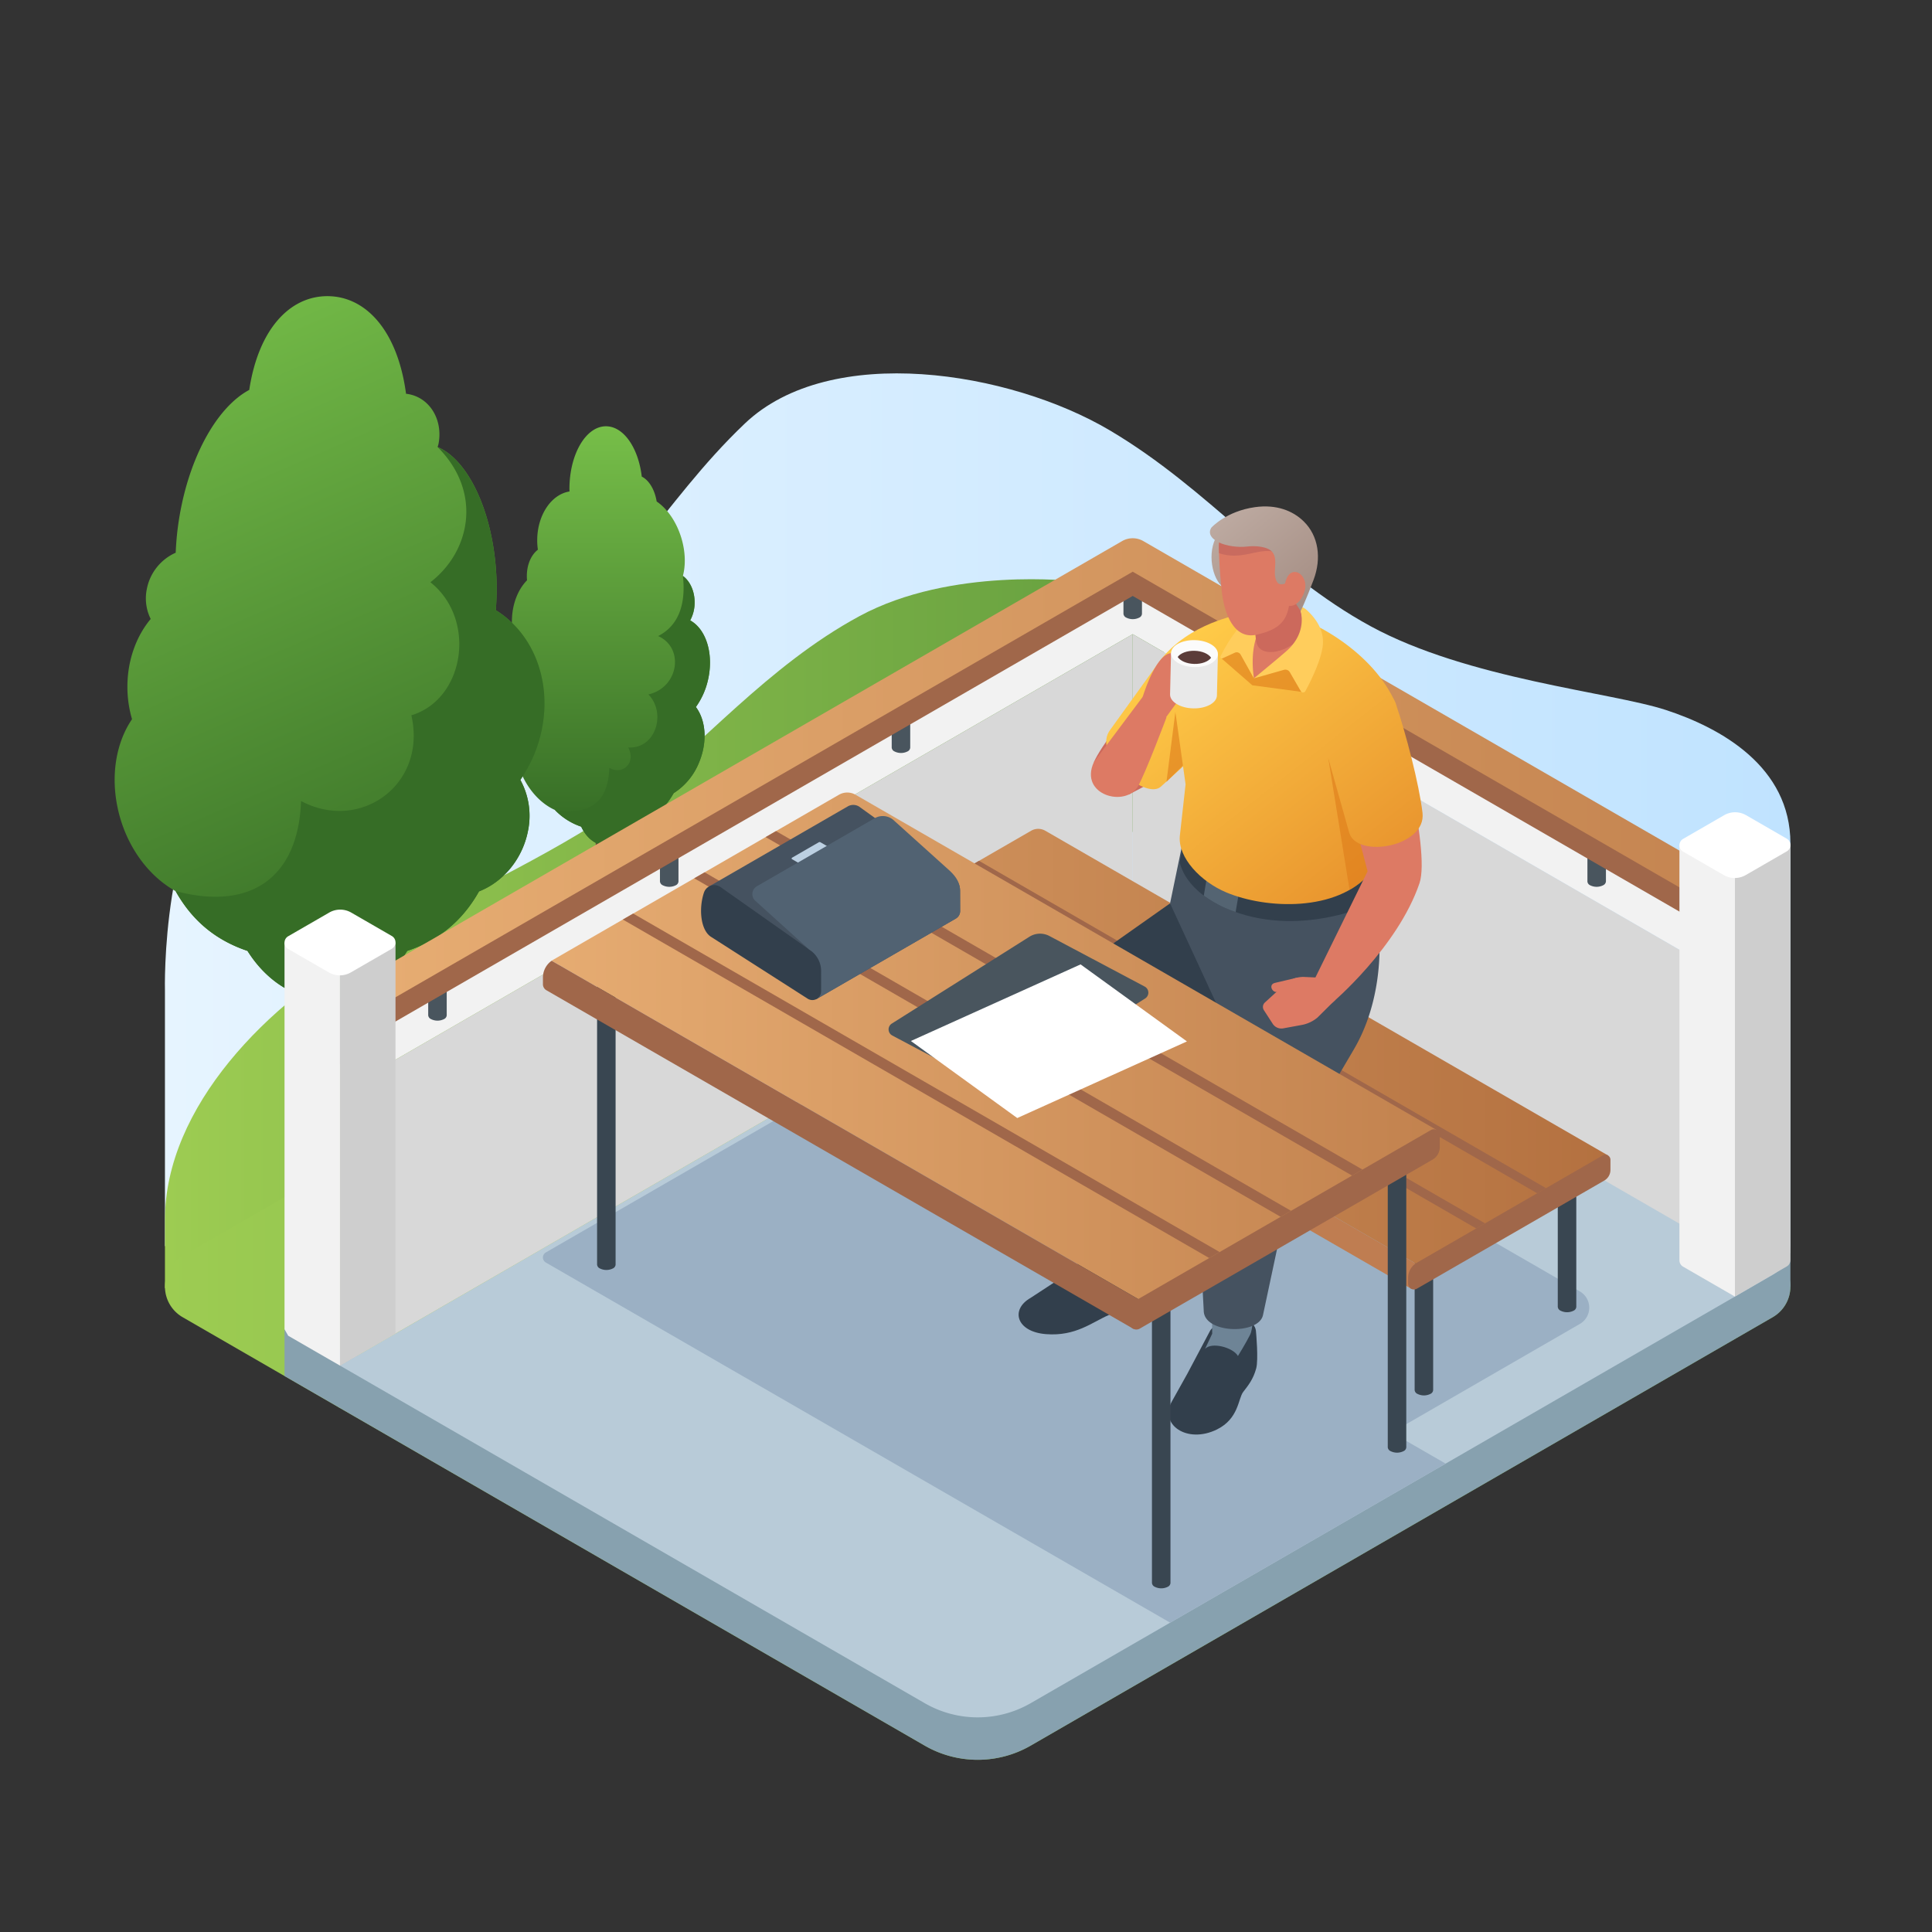 <svg id="Layer_1" data-name="Layer 1" xmlns="http://www.w3.org/2000/svg" xmlns:xlink="http://www.w3.org/1999/xlink" viewBox="0 0 1000 1000">
  <rect x="0" y="0" width="1000" height="1000" fill="#333333" stroke="none"/>
  <defs>
    <style>
      .cls-1 {
        fill: url(#linear-gradient);
      }

      .cls-2 {
        fill: url(#linear-gradient-2);
      }

      .cls-3 {
        fill: #6b483c;
      }

      .cls-4 {
        fill: url(#linear-gradient-3);
      }

      .cls-5 {
        fill: #366d26;
      }

      .cls-6 {
        fill: url(#linear-gradient-4);
      }

      .cls-7 {
        fill: url(#linear-gradient-5);
      }

      .cls-8 {
        fill: #87a1af;
      }

      .cls-9 {
        fill: #b8cbd8;
      }

      .cls-10 {
        fill: #9bb0c4;
      }

      .cls-11 {
        fill: #394651;
      }

      .cls-12 {
        fill: #f2f2f2;
      }

      .cls-13 {
        fill: #49555e;
      }

      .cls-14 {
        fill: #444;
      }

      .cls-15 {
        fill: #a0674a;
      }

      .cls-16 {
        fill: url(#linear-gradient-6);
      }

      .cls-17 {
        fill: #d8d8d8;
      }

      .cls-18 {
        fill: #cecece;
      }

      .cls-19 {
        fill: #fff;
      }

      .cls-20 {
        fill: url(#linear-gradient-7);
      }

      .cls-21 {
        fill: #bf7d51;
      }

      .cls-22 {
        fill: #323f4c;
      }

      .cls-23 {
        fill: #b7b7b7;
      }

      .cls-24 {
        fill: #6e8496;
      }

      .cls-25 {
        fill: #455260;
      }

      .cls-26 {
        fill: #546472;
      }

      .cls-27 {
        fill: #cc695c;
      }

      .cls-28 {
        fill: url(#linear-gradient-8);
      }

      .cls-29 {
        fill: #dd7b19;
        opacity: 0.6;
      }

      .cls-30 {
        fill: #727272;
      }

      .cls-31 {
        fill: url(#linear-gradient-9);
      }

      .cls-32 {
        fill: #dd7a64;
      }

      .cls-33 {
        fill: url(#linear-gradient-10);
      }

      .cls-34 {
        fill: #e9e9e9;
      }

      .cls-35 {
        fill: #fbfbfb;
      }

      .cls-36 {
        fill: #5b3c39;
      }

      .cls-37 {
        fill: #ffcd5c;
      }

      .cls-38 {
        fill: url(#linear-gradient-11);
      }

      .cls-39 {
        fill: #c96b5f;
      }

      .cls-40 {
        fill: url(#linear-gradient-12);
      }

      .cls-41 {
        fill: url(#linear-gradient-13);
      }

      .cls-42 {
        fill: #bcd0e2;
      }

      .cls-43 {
        fill: #516272;
      }
    </style>
    <linearGradient id="linear-gradient" x1="85.347" y1="420.957" x2="926.719" y2="420.957" gradientUnits="userSpaceOnUse">
      <stop offset="0" stop-color="#e6f4ff"/>
      <stop offset="1" stop-color="#c0e3ff"/>
    </linearGradient>
    <linearGradient id="linear-gradient-2" x1="85.377" y1="514.306" x2="602.561" y2="514.306" gradientUnits="userSpaceOnUse">
      <stop offset="0" stop-color="#9dcc52"/>
      <stop offset="1" stop-color="#649e3f"/>
    </linearGradient>
    <linearGradient id="linear-gradient-3" x1="314.519" y1="219.119" x2="314.519" y2="426.349" gradientUnits="userSpaceOnUse">
      <stop offset="0" stop-color="#77bf49"/>
      <stop offset="1" stop-color="#366d26"/>
    </linearGradient>
    <linearGradient id="linear-gradient-4" x1="73.345" y1="153.629" x2="221.66" y2="493.385" xlink:href="#linear-gradient-3"/>
    <linearGradient id="linear-gradient-5" x1="85.377" y1="665.913" x2="926.719" y2="665.913" xlink:href="#linear-gradient-2"/>
    <linearGradient id="linear-gradient-6" x1="199.128" y1="401.239" x2="1250.908" y2="401.239" gradientUnits="userSpaceOnUse">
      <stop offset="0" stop-color="#e6ac72"/>
      <stop offset="1" stop-color="#b3703f"/>
    </linearGradient>
    <linearGradient id="linear-gradient-7" x1="170.532" y1="544.231" x2="841.159" y2="544.231" xlink:href="#linear-gradient-6"/>
    <linearGradient id="linear-gradient-8" x1="597.418" y1="341.975" x2="707.205" y2="481.89" gradientUnits="userSpaceOnUse">
      <stop offset="0" stop-color="#ffcb48"/>
      <stop offset="1" stop-color="#e68e2b"/>
    </linearGradient>
    <linearGradient id="linear-gradient-9" x1="611.575" y1="330.865" x2="721.363" y2="470.78" xlink:href="#linear-gradient-8"/>
    <linearGradient id="linear-gradient-10" x1="640.379" y1="308.264" x2="750.166" y2="448.179" xlink:href="#linear-gradient-8"/>
    <linearGradient id="linear-gradient-11" x1="622.29" y1="278.099" x2="659.821" y2="323.546" gradientUnits="userSpaceOnUse">
      <stop offset="0" stop-color="#bca9a0"/>
      <stop offset="1" stop-color="#a68f85"/>
    </linearGradient>
    <linearGradient id="linear-gradient-12" x1="641.456" y1="262.271" x2="678.988" y2="307.718" xlink:href="#linear-gradient-11"/>
    <linearGradient id="linear-gradient-13" x1="280.83" y1="544.513" x2="946.249" y2="544.513" xlink:href="#linear-gradient-6"/>
  </defs>
  <path class="cls-1" d="M85.376,512.797s-2.427-89.314,36.929-127.588,101.191-29.834,150.323-53.496,68.673-70.454,112.941-112.541,137.159-27.051,188.888,3.597S659.042,296.631,709.319,324.071,833.85,358.221,862.216,367.477,926.719,396.719,926.719,436.591V648.657l-841.343-3.677Z"/>
  <path class="cls-2" d="M85.377,631.388c0-58.422,53.373-112.68,106.516-141.92s101.212-50.567,135.851-76.63,69.561-68.239,117.156-93.955,111.547-17.991,111.547-17.991l46.114,25.988v91.816L175.991,728.808l-90.615-62.133Z"/>
  <g>
    <path class="cls-3" d="M320.687,456.13V381.014h-12.337v75.14h.006a3.107,3.107,0,0,0,1.815,2.491,9.643,9.643,0,0,0,8.725.016A3.027,3.027,0,0,0,320.687,456.13Z"/>
    <path class="cls-4" d="M261.543,355.883c0-7.635,2.491-14.474,6.431-19.148a37.158,37.158,0,0,1-2.777-10.677c-1.163-10.432,1.98-20.006,7.594-25.701-.592-6.635,1.531-12.636,5.614-15.841a33.7,33.7,0,0,1-.347-4.818c0-13.065,7.308-23.844,16.719-25.313-.02-.429-.041-.837-.041-1.266,0-17.944,8.472-32.479,18.903-32.479,9.166,0,16.801,11.207,18.536,26.048,3.777,1.878,6.716,6.757,7.717,12.881,5.308,3.593,10.064,10.207,12.657,18.495,2.246,7.227,2.429,14.351.919,20.026,3.613,2.613,6.083,7.778,6.083,13.698a19.334,19.334,0,0,1-2.307,9.309v.02c8.308,4.593,12.371,17.495,9.145,31.091a38.55,38.55,0,0,1-6.206,13.739c5.165,6.839,6.104,18.026,1.654,28.702a33.619,33.619,0,0,1-13.126,15.882c-4.695,8.186-10.697,13.392-17.495,16.331-4.757,7.839-12.432,12.289-19.72,10.554-4.756-1.123-8.431-4.695-10.656-9.533a34.055,34.055,0,0,1-13.636-8.656c-8.186-3.675-15.474-12.105-18.944-23.231a40.673,40.673,0,0,1-.959-21.802A30.31,30.31,0,0,1,261.543,355.883Z"/>
    <path class="cls-5" d="M366.389,352.211a38.435,38.435,0,0,1-6.202,13.736c5.168,6.845,6.11,18.032,1.654,28.69a33.557,33.557,0,0,1-13.139,15.896c-4.686,8.178-10.681,13.392-17.481,16.332-4.755,7.833-12.427,12.289-19.732,10.544-4.755-1.126-8.43-4.686-10.658-9.533a33.793,33.793,0,0,1-13.622-8.66c17.364,2.788,27.642-3.357,28.162-21.799,6.69,3.857,14.021-2.204,9.818-10.512,14.369.782,19.745-17.985,10.419-27.458,15.777-3.625,18.709-24.152,5.03-30.232,9.889-4.949,14.608-15.523,12.818-31.123,3.629,2.619,6.087,7.787,6.087,13.691a19.451,19.451,0,0,1-2.297,9.326c6.386,3.514,10.245,11.945,10.245,21.822A39.931,39.931,0,0,1,366.389,352.211Z"/>
  </g>
  <g>
    <path class="cls-3" d="M183.045,543.839V378.231H155.846v165.66h.012c.041,1.987,1.369,3.971,4.002,5.492,5.329,3.076,13.941,3.092,19.236.035C181.758,547.881,183.07,545.86,183.045,543.839Z"/>
    <path class="cls-6" d="M256.613,315.831a135.094,135.094,0,0,0,.295-18.032c-1.695-32.886-14.588-59.796-30.403-66.415.143-.553.36-1.07.468-1.638,2.464-12.836-4.927-24.431-16.509-25.898-.098-.012-.194.007-.292-.004-4.378-32.848-20.927-50.551-40.726-50.551-19.387,0-35.652,16.983-40.433,48.529-17.257,9.197-32.361,36.695-36.917,70.791-.611,4.573-.96,9.059-1.156,13.473a25.905,25.905,0,0,0-14.977,18.966,23.856,23.856,0,0,0,2.036,15.327c-7.413,8.84-12.06,21.306-12.06,35.16A59.461,59.461,0,0,0,68.338,372.246c-7.71,11.332-10.974,27.292-7.771,44.298,3.791,20.128,15.693,36.622,30.316,44.693,9.212,16.449,22.064,25.842,37.227,30.951,9.632,15.38,24.548,25.292,41.335,25.292s31.703-9.912,41.336-25.292c15.119-5.095,27.945-14.448,37.151-30.812,12.365-4.774,22.508-16.567,25.348-31.356a38.667,38.667,0,0,0-3.937-26.343,70.554,70.554,0,0,0,11.25-26.756C285.542,351.146,275.304,327.326,256.613,315.831Z"/>
    <path class="cls-5" d="M280.581,376.942a69.314,69.314,0,0,1-11.265,26.714,38.659,38.659,0,0,1,3.99,26.393c-2.896,14.741-13.003,26.522-25.362,31.349-9.205,16.351-22.015,25.685-37.143,30.77-9.656,15.385-24.591,25.298-41.327,25.298-16.802,0-31.736-9.913-41.392-25.298-15.127-5.085-28.002-14.484-37.208-30.963,38.22,10.255,63.524-6.352,64.952-46.606,30.524,16.319,65.307-8.334,57.099-44.353,27.657-8.357,33.957-49.72,9.849-68.879,20.811-16.025,26.984-46.721,3.733-69.973,15.836,6.631,28.711,33.538,30.385,66.433a139.492,139.492,0,0,1-.258,18.024C275.302,327.31,285.538,351.128,280.581,376.942Z"/>
  </g>
  <path class="cls-7" d="M94.53,681.779,478.6,903.512a54.917,54.917,0,0,0,54.916-.001l384.05-221.737a18.306,18.306,0,0,0,0-31.706L533.5,428.315a54.917,54.917,0,0,0-54.92.001L94.529,650.073A18.306,18.306,0,0,0,94.53,681.779Z"/>
  <path class="cls-8" d="M917.567,681.774a18.306,18.306,0,0,0-0-31.705L797.194,580.567,614.953,475.345,175.991,728.808,478.601,903.512a54.916,54.916,0,0,0,54.914-0Z"/>
  <polygon class="cls-8" points="926.718 665.913 926.718 644.776 900.645 663.997 926.718 665.913"/>
  <polygon class="cls-8" points="175.991 728.808 147.267 712.225 147.267 688.022 201.47 707.93 201.47 722.185 175.991 728.808"/>
  <path class="cls-9" d="M917.567,659.807a18.306,18.306,0,0,0-0-31.705l-120.374-69.501L614.953,453.378,175.991,706.841l302.61,174.704a54.916,54.916,0,0,0,54.914-0Z"/>
  <path class="cls-10" d="M748.253,757.563,425.105,571.159a9.06,9.06,0,0,0-9.059,0L282.529,648.259a3.019,3.019,0,0,0,0,5.229l323.138,186.399Z"/>
  <path class="cls-10" d="M817.738,685.261a9.711,9.711,0,0,0-.003-16.822l-257.335-148.441a7.623,7.623,0,0,0-7.623,0L440.43,584.873a2.54,2.54,0,0,0,0,4.4L712.333,746.118Z"/>
  <g>
    <path class="cls-11" d="M741.799,719.498v-72.635h-9.584v72.654h.004a2.414,2.414,0,0,0,1.41,1.935,7.492,7.492,0,0,0,6.779.012A2.351,2.351,0,0,0,741.799,719.498Z"/>
    <path class="cls-11" d="M815.888,676.44V603.805h-9.584v72.654h.004a2.414,2.414,0,0,0,1.41,1.935,7.492,7.492,0,0,0,6.779.012A2.351,2.351,0,0,0,815.888,676.44Z"/>
  </g>
  <polygon class="cls-12" points="202.495 549.781 191.512 530.757 586.291 302.874 921.849 496.6 910.866 515.624 586.291 328.239 202.495 549.781"/>
  <path class="cls-13" d="M821.645,456.243v-21.501h9.584v21.52h-.004a2.414,2.414,0,0,1-1.41,1.935,7.492,7.492,0,0,1-6.779.012A2.351,2.351,0,0,1,821.645,456.243Z"/>
  <path class="cls-14" d="M701.692,386.972v-21.501h9.584v21.52h-.004a2.414,2.414,0,0,1-1.41,1.935,7.492,7.492,0,0,1-6.779.012A2.351,2.351,0,0,1,701.692,386.972Z"/>
  <path class="cls-13" d="M591.082,317.702v-21.501H581.498V317.72h.004a2.414,2.414,0,0,0,1.41,1.935,7.492,7.492,0,0,0,6.779.012A2.351,2.351,0,0,0,591.082,317.702Z"/>
  <path class="cls-13" d="M231.222,525.514v-21.501h-9.584v21.52h.004a2.414,2.414,0,0,0,1.41,1.935,7.492,7.492,0,0,0,6.779.012A2.351,2.351,0,0,0,231.222,525.514Z"/>
  <path class="cls-13" d="M351.176,456.243v-21.501h-9.584v21.52h.004a2.414,2.414,0,0,0,1.41,1.935,7.492,7.492,0,0,0,6.779.012A2.351,2.351,0,0,0,351.176,456.243Z"/>
  <path class="cls-13" d="M471.129,386.972v-21.501h-9.584v21.52h.004a2.414,2.414,0,0,0,1.41,1.935,7.492,7.492,0,0,0,6.779.012A2.351,2.351,0,0,0,471.129,386.972Z"/>
  <path class="cls-15" d="M191.38,536.423l-8.236-14.269L581.039,292.469a10.502,10.502,0,0,1,10.501 0L882.902,460.679l-8.238,14.267L586.29,308.461Z"/>
  <path class="cls-16" d="M191.38,523.882l-8.236-14.269L580.799,280.067a10.983,10.983,0,0,1,10.982 0L882.902,448.138l-8.238,14.267L586.29,295.919Z"/>
  <polygon class="cls-17" points="175.991 706.841 175.991 565.083 586.29 328.239 586.287 469.976 175.991 706.841"/>
  <polygon class="cls-17" points="878.139 496.73 586.29 328.239 586.294 469.976 877.606 638.178 878.139 496.73"/>
  <g>
    <polygon class="cls-18" points="204.715 487.835 204.709 690.226 175.988 706.841 175.988 487.835 204.715 487.835"/>
    <polygon class="cls-12" points="175.988 487.835 175.988 706.841 170.186 703.511 149.168 691.373 147.274 688.022 147.267 688.022 147.267 487.835 175.988 487.835"/>
    <path class="cls-19" d="M202.813,491.066,181.59,503.32a11.402,11.402,0,0,1-11.402,0l-21.02-12.136a3.801,3.801,0,0,1,0-6.583l21.224-12.254a11.402,11.402,0,0,1,11.402,0l21.02,12.136A3.801,3.801,0,0,1,202.813,491.066Z"/>
  </g>
  <g>
    <g>
      <path class="cls-20" d="M832.311,598.055,742.181,659.449,439.16,484.625c.219-.156.438-.297.672-.437l93.864-54.19a7.37,7.37,0,0,1,7.36,0Z"/>
      <path class="cls-21" d="M742.181,659.449l-11.688,7.641L436.878,497.688a3.069,3.069,0,0,1-1.578-2.672v-2.953a9.076,9.076,0,0,1,3.86-7.438Z"/>
      <path class="cls-15" d="M833.563,605.526a6.387,6.387,0,0,1-3.194,5.532L733.385,667.024a3.033,3.033,0,0,1-4.548-2.627v-2.964a9.084,9.084,0,0,1,4.545-7.868l96.23-55.549a2.634,2.634,0,0,1,3.952,2.282Z"/>
    </g>
    <polygon class="cls-15" points="800.215 614.977 795.637 617.634 502.147 448.201 506.741 445.56 800.215 614.977"/>
    <polygon class="cls-15" points="768.667 633.197 764.073 635.854 470.599 466.421 475.177 463.78 768.667 633.197"/>
  </g>
  <g>
    <g>
      <path class="cls-22" d="M591.652,649.905s3.43,15.622.358,21.44-9.139,5.445-18.012,9.268-17.171,11.124-32.561,9.934-18.606-12.722-8.021-18.752l13.777-9.012,18.675-15.202C579.506,647.799,590.598,643.52,591.652,649.905Z"/>
      <path class="cls-23" d="M563.903,640.971v9.379l-5.057,4.5c3.327-2.711,8.742,1.463,11.153,5.549,8.346-1.315,20.21-4.198,19.585-8.665l-1.341-10.764Z"/>
      <path class="cls-22" d="M605.621,467.587,542.4,512.163c-14.521,10.619-17.318,32.015-12.287,46.453l25.979,87.464c2.713,9.189,35.897,4.072,35.273-5.382l-3.523-82.366,71.403-33.308Z"/>
      <g>
        <path class="cls-22" d="M650.133,689.633s1.316,14.12.07,18.666c-1.554,5.671-4.099,8.762-6.733,12.181S641.213,734.304,629.876,739.887c-15.495,7.631-30.107-2.594-23.252-14.637l7.944-14.22,11.745-22.174C629.318,683.376,649.814,678.87,650.133,689.633Z"/>
        <path class="cls-24" d="M627.362,679.006l.063,11.337L623.74,698.175c3.352-3.697,14.411-.806,17.021,3.685,0,0,4.208-6.816,6.257-10.933,1.593-3.2,1.326-9.705,1.326-9.705Z"/>
      </g>
      <path class="cls-25" d="M634.391,529.821,605.621,467.587l9.472-45.768,90.281,29.32,7.82,25.745c2.204,15.829.99,43.687-12.605,66.553l-27.647,47.065L653.717,680.712c-2.263,10.282-30.522,9.634-30.662-2.285l-4.717-88.274a76.569,76.569,0,0,1,4.996-29.946Z"/>
      <path class="cls-22" d="M713.925,461.055l-3.063-14.975-55.075-3.021-40.694-21.24-4.438,24.427s1.953,15.66,27.25,25.228c37.752,14.28,75.289-5.007,75.289-5.007Z"/>
      <path class="cls-26" d="M637.904,471.475c.552.209,1.104.386,1.655.581l2.074-12.178-16.398-8.944-2.152,12.64A59.986,59.986,0,0,0,637.904,471.475Z"/>
    </g>
    <g>
      <path class="cls-27" d="M590.263,361.493c-6.57,6.77-20.301,24.561-24.072,32.974L584.201,411.274l22.175-11.667C611.618,387.248,596.786,356.807,590.263,361.493Z"/>
      <path class="cls-28" d="M600.812,341.416l-26.045,36.16c-10.122,12.766,17.683,36.522,25.914,29.745l27.908-25.339,12.511-63.736S615.884,322.434,600.812,341.416Z"/>
      <polygon class="cls-29" points="608.377 368.457 603.758 404.698 614.913 393.635 608.377 368.457"/>
      <line class="cls-30" x1="710.862" y1="451.957" x2="615.047" y2="424.357"/>
      <path class="cls-31" d="M661.949,316.648c-26.867-5.305-56.475,16.569-54.284,46.748l5.987,42.551L610.654,432.884c-.874,11.064,10.697,23.404,24.062,29.021,20.619,8.667,57.302,10.191,74.402-9.948l-1.368-20.767,14.73-66.901C710.898,337.293,678.689,319.954,661.949,316.648Z"/>
      <path class="cls-29" d="M709.118,451.957l-1.368-20.767,1.851-8.405-22.099-30.387L698.532,460.599A39.133,39.133,0,0,0,709.118,451.957Z"/>
      <path class="cls-32" d="M721.459,368.484s19.203,71.232,13.27,88.655c-11.343,33.308-45.279,62.002-45.279,62.002-8.182,5.186-13.467-4.875-9.222-11.924l27.626-56.241-14.437-55.15Z"/>
      <g>
        <path class="cls-32" d="M691.08,517.604l-7.122-11.53-8.968-.41a13.907,13.907,0,0,0-9.793,3.637l-10.493,9.593a3.104,3.104,0,0,0-.511,3.979l4.574,7.059a5.326,5.326,0,0,0,5.431,2.342l9.569-1.757a17.659,17.659,0,0,0,8.146-3.827Z"/>
        <path class="cls-32" d="M671.522,505.999,660.028,508.714c-3.705.798-1.54,5.212.986,4.701l3.953-1.203Z"/>
      </g>
      <path class="cls-33" d="M722.48,364.289c5.241,15.434,12.022,41.476,13.811,56.416,2.063,17.57-33.829,23.823-37.914,10.392l-10.875-38.699C680.546,364.459,715.177,344.294,722.48,364.289Z"/>
      <path class="cls-32" d="M603.758,371.366s-10.665,28.36-14.638,35.456c-6.39,11.412-30.801,4.721-22.929-12.355l27.704-37.038Z"/>
      <path class="cls-32" d="M606.087,338.077c-8.128.735-14.63,22.674-14.63,22.674l11.937,10.693,5.31-7.265s13.889-7.634,13.43-12.715A14.778,14.778,0,0,0,606.087,338.077Z"/>
    </g>
    <g>
      <path class="cls-34" d="M606.13,338.016l-.508,21.38c-.091,3.85,5.265,7.101,11.965,7.26s12.205-2.833,12.296-6.683l.508-21.38Z"/>
      <ellipse class="cls-35" cx="618.261" cy="338.304" rx="6.974" ry="12.134" transform="translate(265.367 948.355) rotate(-88.639)"/>
      <ellipse class="cls-35" cx="618.261" cy="338.304" rx="5.345" ry="9.301" transform="translate(265.367 948.355) rotate(-88.639)"/>
      <path class="cls-36" d="M618.295,336.845c3.94.094,7.254,1.586,8.561,3.607-1.402,1.956-4.783,3.29-8.723,3.196s-7.254-1.587-8.561-3.607C610.975,338.085,614.356,336.751,618.295,336.845Z"/>
    </g>
    <g>
      <polygon class="cls-29" points="632.204 340.765 648.225 354.714 673.616 358.11 671.785 343.369 644.802 332.673 632.204 340.765"/>
      <path class="cls-32" d="M649.014,351.122l11.251-9.11L677.994,326.303s-4.386-9.722-15.543-8.411c-9.699,1.139-16.058,12.554-16.058,12.554Z"/>
      <path class="cls-37" d="M649.014,351.122c-1.175-8.206-.757-16.299,1.753-22.688l7.317-10.418,1.051-6.371c-15.203,5.072-24.592,22.289-27.371,28.059a.776.776,0,0,0,1.026,1.038l6.354-2.9a2.333,2.333,0,0,1,3.006.985l6.866,12.295Z"/>
      <path class="cls-27" d="M650.101,331.384c1.203,10.788,19.024,6.068,25.308-4.374-1.138-6.982-2.832-14.542-4.879-22.468l-22.644,7.017Z"/>
      <path class="cls-37" d="M684.596,334.745c-1.137,7.936-6.527,18.527-8.938,22.965a1.357,1.357,0,0,1-2.368.03l-5.688-9.816a2.651,2.651,0,0,0-3.017-1.221l-15.57,4.42h0s11.365-9.415,16.001-13.319c13.293-11.192,7.524-23.629,7.524-23.629s1.488-.718,4.401,2.103S685.908,325.586,684.596,334.745Z"/>
      <g>
        <path class="cls-38" d="M629.091,278.77c-4.521,9.476-.858,23.186,5.346,25.991l.137-24.971Z"/>
        <path class="cls-32" d="M650.463,328.503c12.217-2.785,16.467-7.54,17.183-19.026l1.509-24.835c.889-10.002-5.808-21.301-17.485-21.32-10.206-.016-20.753,8.401-20.776,19.707a228.528,228.528,0,0,0,1.745,24.996C634.227,319.071,639.36,331.034,650.463,328.503Z"/>
        <path class="cls-39" d="M658.501,285.447c-7.599-1.549-16.334,4.752-27.531.86-.062-2.032-.076-3.278-.076-3.278a17.818,17.818,0,0,1,.653-4.675l26.283,3.117Z"/>
        <path class="cls-40" d="M673.229,316.277s2.549-5.116,6.702-16.227,2.562-22.64-5.144-30.189c-5.581-5.467-14.082-8.916-25.222-7.357-14.884,2.083-22.508,10.54-22.508,10.54s-3.393,4.083,3.763,7.668c3.828,1.917,10.075,2.732,14.586,2.185s11.092-.043,13.352,3.073c3.136,4.323-.709,11.344,2.483,15.596,1.204,1.604,3.886.49,3.886.49l2.574,5.698Z"/>
        <path class="cls-32" d="M667.656,313.634c4.154.138,7.842-5.546,7.998-10.259s-3.793-8.815-7.433-6.809C663.653,299.084,663.503,313.496,667.656,313.634Z"/>
      </g>
    </g>
  </g>
  <g>
    <path class="cls-11" d="M605.836,819.348V666.047h-9.584V819.367h.004a2.414,2.414,0,0,0,1.41,1.935,7.492,7.492,0,0,0,6.779.012A2.351,2.351,0,0,0,605.836,819.348Z"/>
    <path class="cls-11" d="M727.889,749.13V595.829h-9.584V749.148h.004a2.414,2.414,0,0,0,1.41,1.935,7.492,7.492,0,0,0,6.779.012A2.351,2.351,0,0,0,727.889,749.13Z"/>
  </g>
  <g>
    <path class="cls-11" d="M318.633,654.57V501.269h-9.584V654.589h.004a2.414,2.414,0,0,0,1.41,1.935,7.492,7.492,0,0,0,6.779.012A2.351,2.351,0,0,0,318.633,654.57Z"/>
    <path class="cls-14" d="M440.685,567.175V437.582h-9.584V567.193h.004a2.414,2.414,0,0,0,1.41,1.935,7.492,7.492,0,0,0,6.779.012A2.351,2.351,0,0,0,440.685,567.175Z"/>
  </g>
  <g>
    <g>
      <path class="cls-41" d="M743.765,584.978,600.25,678.812l-314.709-181.536c.256-.183.513-.348.787-.512l147.891-85.396a8.634,8.634,0,0,1,8.622,0Z"/>
      <path class="cls-15" d="M600.25,678.812,586.557,687.763,282.868,512.579a3.596,3.596,0,0,1-1.849-3.13V505.989a10.632,10.632,0,0,1,4.521-8.713Z"/>
      <path class="cls-15" d="M745.233,593.73a7.483,7.483,0,0,1-3.742,6.481L589.945,687.687a3.553,3.553,0,0,1-5.328-3.077v-3.472a10.642,10.642,0,0,1,5.324-9.218l150.662-86.988a3.086,3.086,0,0,1,4.629,2.673Z"/>
    </g>
    <polygon class="cls-15" points="705.214 605.37 699.814 608.482 396.289 433.279 401.653 430.167 705.214 605.37"/>
    <polygon class="cls-15" points="668.237 626.714 662.873 629.826 359.33 454.605 364.712 451.512 668.237 626.714"/>
    <polygon class="cls-15" points="631.278 648.059 625.896 651.17 322.371 475.95 327.735 472.856 631.278 648.059"/>
  </g>
  <g>
    <path class="cls-18" d="M926.719,437.443V652.275h-.006a3.755,3.755,0,0,1-1.894,3.231L897.992,671.114V437.443Z"/>
    <path class="cls-12" d="M897.992,437.443V671.114l-6.966-4.023-19.854-11.465a3.758,3.758,0,0,1-1.894-3.351h-.006V437.443Z"/>
    <path class="cls-19" d="M924.817,440.675l-21.224,12.254a11.402,11.402,0,0,1-11.402,0l-21.02-12.136a3.801,3.801,0,0,1,0-6.583L892.395,421.956a11.402,11.402,0,0,1,11.402,0l21.02,12.136A3.801,3.801,0,0,1,924.817,440.675Z"/>
  </g>
  <path class="cls-13" d="M592.719,516.811,518.179,563.859a3.569,3.569,0,0,1-3.579.134l-52.773-28.023a3.569,3.569,0,0,1-.231-6.17l71.228-44.946a10.31,10.31,0,0,1,10.334-.388l49.328,26.175A3.569,3.569,0,0,1,592.719,516.811Z"/>
  <polygon class="cls-19" points="614.357 539.035 526.526 578.698 471.48 538.814 559.3 499.169 614.357 539.035"/>
  <g>
    <path class="cls-25" d="M367.037,458.821l55.544,58.316,71.928-41.556c.114-.06.225-.124.334-.193l.114-.075a4.513,4.513,0,0,0,2.016-3.743l-.034-10.326c.038-4.57-2.74-7.318-6.398-10.749l-45.851-32.999a5.684,5.684,0,0,0-5.769-.172l-.005-.005-.255.147-.024.014Z"/>
    <path class="cls-42" d="M429.986,439.035l-5.304-3.064a.906.906,0,0,0-.906-0l-13.805,7.971a.453.453,0,0,0,0,.784l5.307,3.064a.906.906,0,0,0,.906,0l13.803-7.971A.453.453,0,0,0,429.986,439.035Z"/>
    <path class="cls-22" d="M425.163,500.651l-.105,12.442a4.573,4.573,0,0,1-6.859,3.922l-49.89-31.932c-5.741-3.315-6.728-14.805-3.937-23.107a5.673,5.673,0,0,1,8.403-2.957l46.091,32.479C422.733,493.933,425.201,496.081,425.163,500.651Z"/>
    <path class="cls-43" d="M391.207,466.478l27.66,25.02a13.188,13.188,0,0,1,6.158,11.27l.034,10.326a4.528,4.528,0,0,1-2.495,4.026l.018.019,71.928-41.556c.114-.06.448-.268.448-.268a4.513,4.513,0,0,0,2.016-3.743l-.034-10.326c.038-4.57-2.414-7.972-6.158-11.27L462.179,424.209a8.425,8.425,0,0,0-9.442-.69l-60.963,35.199A4.703,4.703,0,0,0,391.207,466.478Z"/>
  </g>
</svg>
